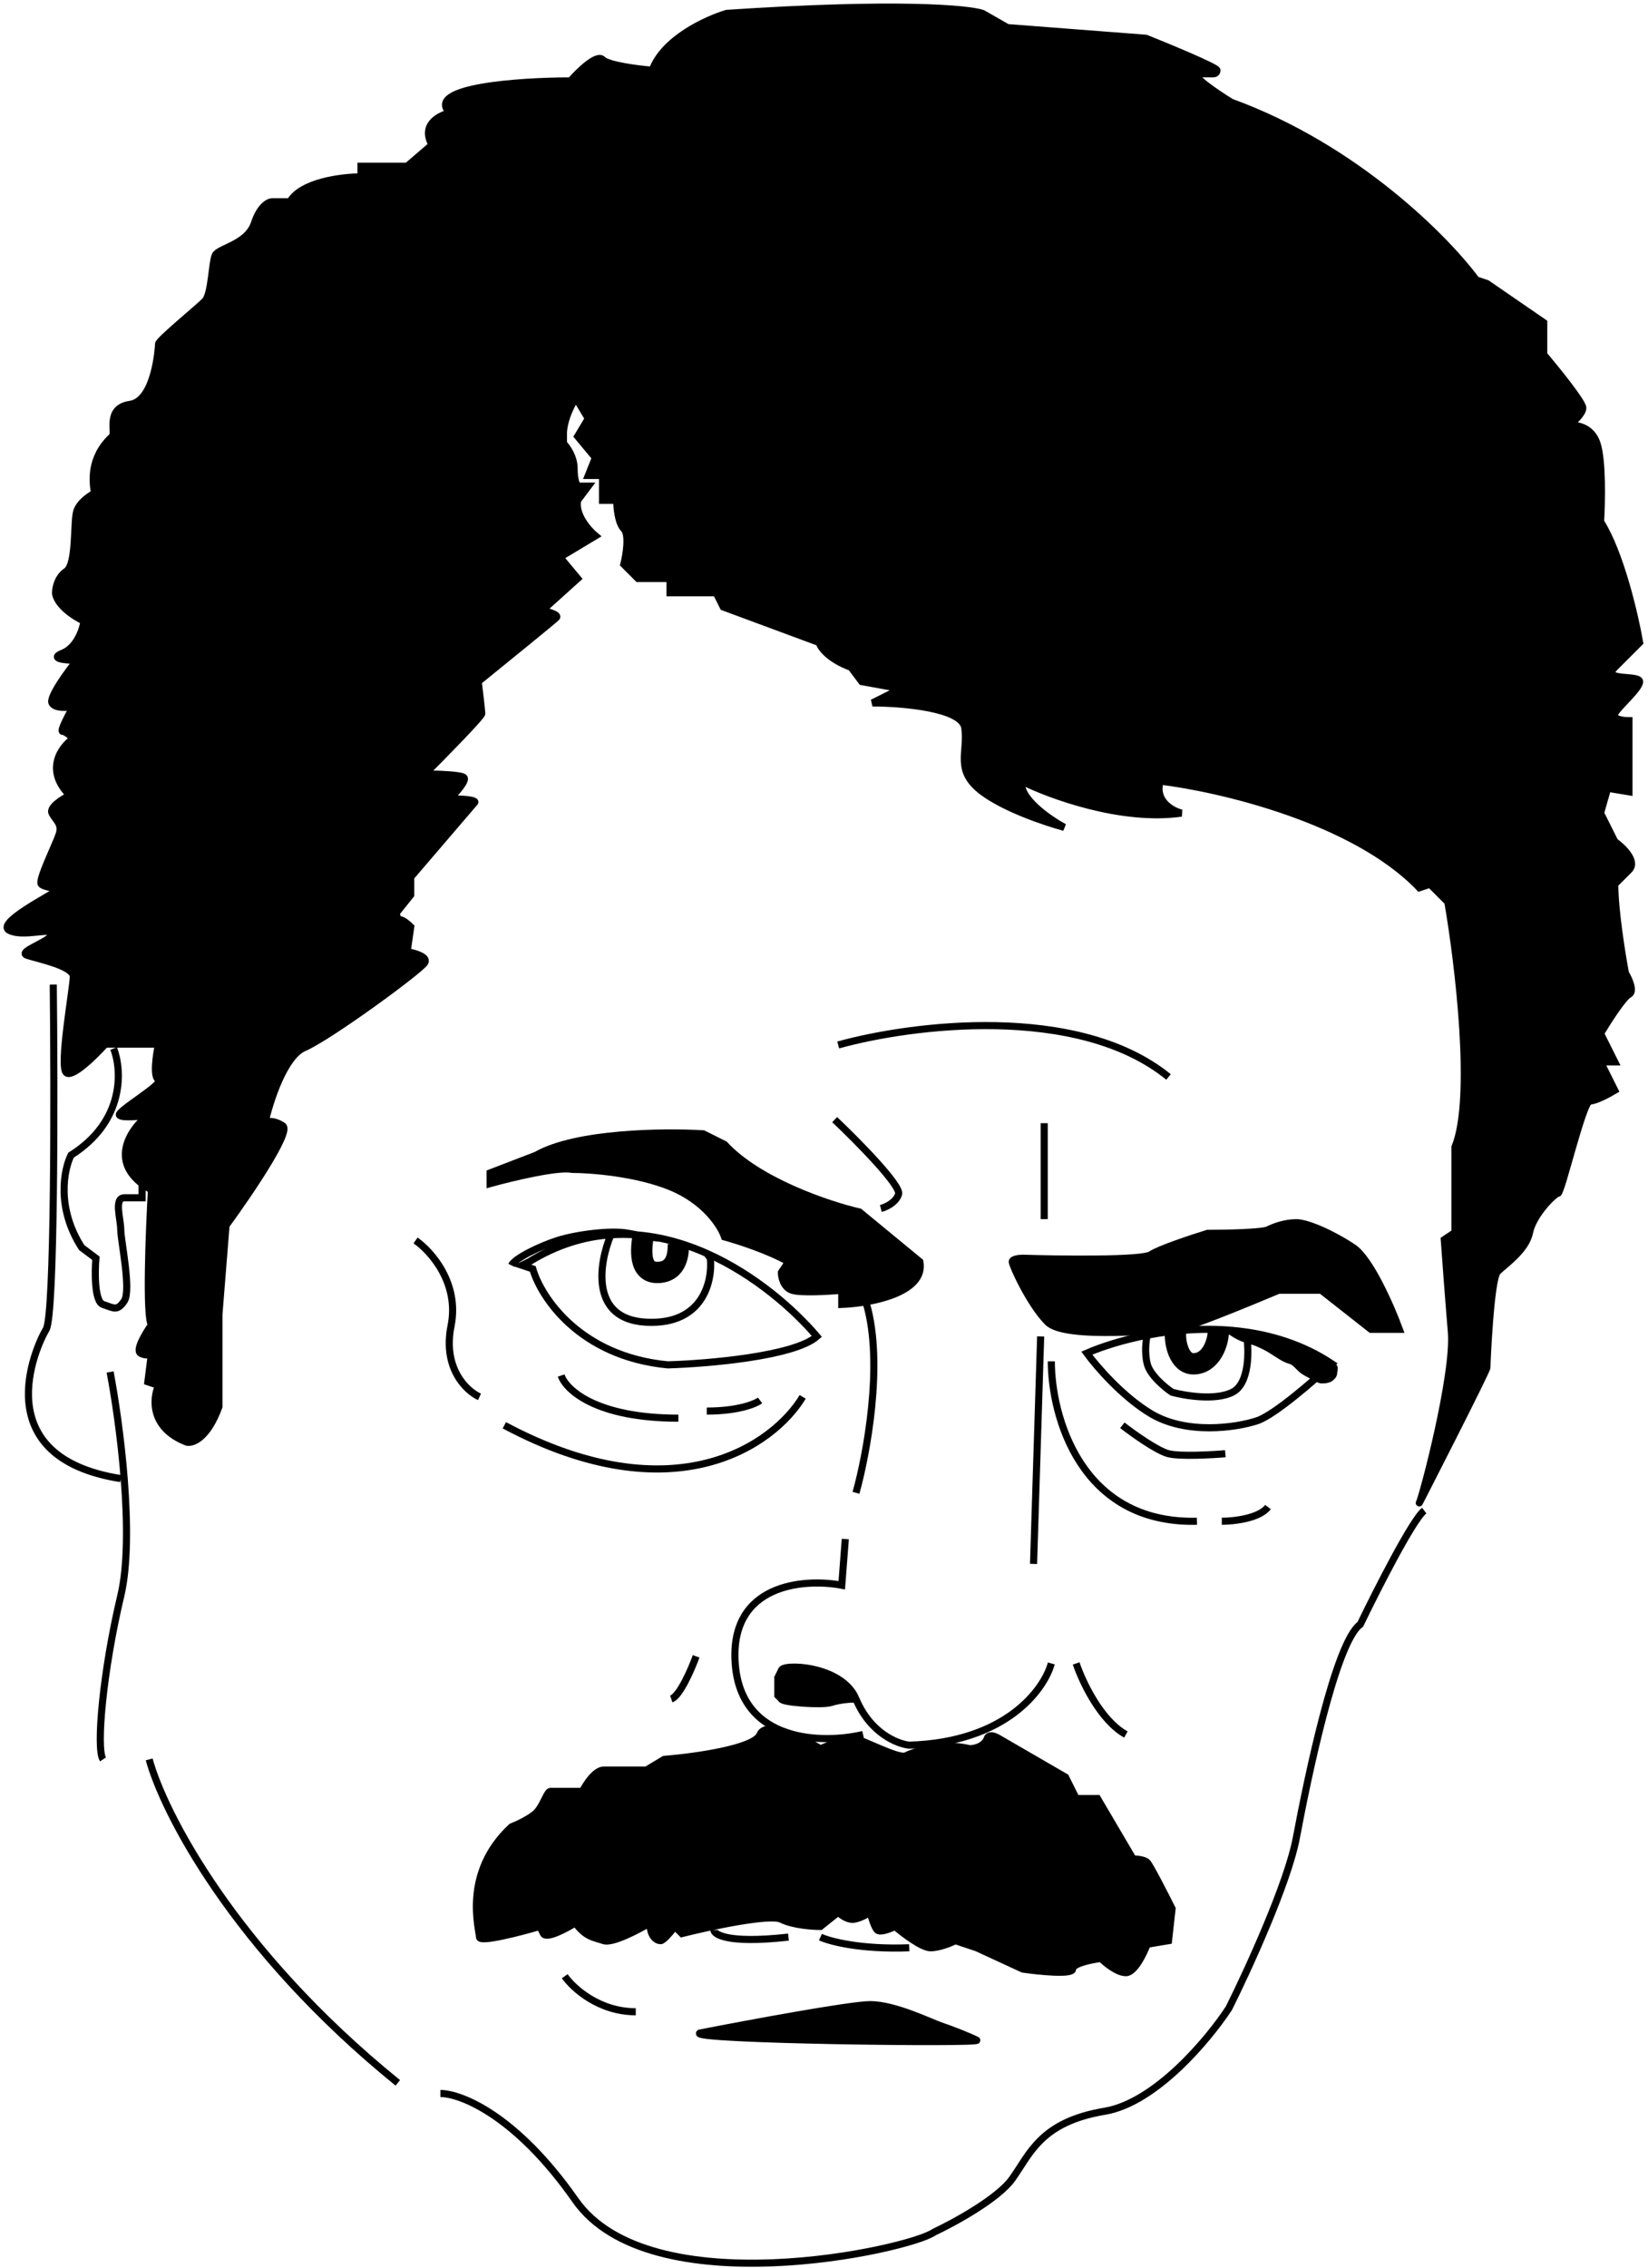 <svg width="232" height="319" viewBox="0 0 232 319" fill="none" xmlns="http://www.w3.org/2000/svg">
<path d="M7.5 138.5C7.667 153.833 7.7 185 6.5 187C5 189.5 -2 205 17 208M16 147.5C17.167 150.5 17.6 157.7 10 162.5C9 164.5 7.9 169.9 11.5 175.5L13.5 177C13.333 179 13.3 183.1 14.5 183.5C16 184 16.5 184.5 17.5 183C18.5 181.5 17 174.5 17 173C17 171.5 16 168.5 17.5 168.5C18.7 168.5 19.667 168.5 20 168.5V166.5M15.5 193C16.833 200 19 216.1 17 224.5C14.5 235 13.5 246 14.5 247.5M21 247.5C23 254.833 32.8 274.2 56 293M62 294.5C64.833 294.5 72.6 297.5 81 309.5C91.5 324.5 128 316.5 131.5 314C134.333 312.667 140.5 309.3 142.5 306.5C145 303 146.5 298.5 155.5 297C162.7 295.8 170.167 286.833 173 282.5C175.667 277.167 181.3 264.9 182.5 258.5C184 250.5 188 231 191.5 228.5C193.833 223.667 198.9 213.7 200.5 212.5" stroke="black"/>
<path d="M150 250L140.5 244.5C139.478 243.909 139.074 244.254 139 244.5C138.6 245.7 137.167 246 136.5 246C132.5 245 128.5 246.5 127.5 247C126.5 247.5 121 244.5 120 244.5C119.2 244.5 116.667 245.5 115.5 246C113 244.5 107.8 242 107 244C106.2 246 97.667 247.167 93.5 247.5L91 249H85C83.8 249 82.5 251 82 252H77.5C77 252 76.5 254 75.5 255C74.7 255.8 72.833 256.667 72 257C65 263.5 67.5 271.5 67.5 272.5C67.5 273.3 73.167 271.833 76 271L76.5 272C76.9 272.8 79.667 271.333 81 270.5C82.5 272.5 83.5 272.5 85 273C86.2 273.4 89.833 271.5 91.5 270.5C91.5 272.5 92.5 273 93 273C93.4 273 94.5 271.667 95 271L96 272C100 271 108.4 269.2 110 270C111.6 270.8 114.333 271 115.5 271L118 269C118.333 269.333 119.2 270 120 270C120.8 270 122 269.333 122.5 269C122.667 269.667 123.1 271.1 123.5 271.5C123.9 271.9 125.333 271.333 126 271C127.167 272 129.8 274 131 274C132.2 274 133.833 273.333 134.5 273L137.5 274L144 277C146.333 277.333 151 277.8 151 277C151 276.2 153.667 275.667 155 275.5C155.667 276.167 157.3 277.5 158.5 277.5C159.7 277.5 161 274.833 161.5 273.5L164.5 273L165 268.5C164 266.5 161.9 262.4 161.5 262C161.1 261.6 160 261.5 159.5 261.5L154.5 253H151.5L150 250Z" fill="black"/>
<path d="M122.5 282C119.7 282 105.333 284.667 98.5 286C97 287 138.5 287.5 137.5 287C136.5 286.5 134 285.5 132.5 285C131 284.5 126 282 122.5 282Z" fill="black"/>
<path d="M115.5 272.5C116.833 273.111 121.2 274.267 128 274M100.5 271.5C100.5 272 102 273.5 111 272.5M79.5 278C80.667 279.667 84.3 283 89.5 283M140.5 244.5L150 250L151.5 253H154.5L159.5 261.5C160 261.5 161.1 261.6 161.5 262C161.9 262.4 164 266.5 165 268.5L164.5 273L161.5 273.5C161 274.833 159.7 277.5 158.5 277.5C157.3 277.5 155.667 276.167 155 275.5C153.667 275.667 151 276.2 151 277C151 277.8 146.333 277.333 144 277L137.5 274L134.5 273C133.833 273.333 132.2 274 131 274C129.8 274 127.167 272 126 271C125.333 271.333 123.9 271.9 123.5 271.5C123.1 271.1 122.667 269.667 122.5 269C122 269.333 120.8 270 120 270C119.2 270 118.333 269.333 118 269L115.5 271C114.333 271 111.6 270.8 110 270C108.4 269.2 100 271 96 272L95 271C94.5 271.667 93.4 273 93 273C92.5 273 91.5 272.5 91.5 270.5C89.833 271.5 86.2 273.4 85 273C83.5 272.5 82.5 272.5 81 270.5C79.667 271.333 76.9 272.8 76.5 272C76.1 271.2 76 271 76 271C73.167 271.833 67.5 273.3 67.5 272.5C67.5 271.5 65 263.5 72 257C72.833 256.667 74.7 255.8 75.5 255C76.5 254 77 252 77.5 252C77.9 252 80.667 252 82 252C82.5 251 83.8 249 85 249C86.2 249 89.5 249 91 249L93.5 247.5C97.667 247.167 106.2 246 107 244C107.8 242 113 244.5 115.5 246C116.667 245.5 119.2 244.5 120 244.5C121 244.5 126.5 247.5 127.5 247C128.5 246.5 132.5 245 136.5 246C137.167 246 138.6 245.7 139 244.5C139.074 244.254 139.478 243.909 140.5 244.5ZM98.5 286C105.333 284.667 119.7 282 122.5 282C126 282 131 284.5 132.5 285C134 285.5 136.5 286.5 137.5 287C138.5 287.5 97 287 98.5 286Z" stroke="black"/>
<path d="M107 197C106.333 197.5 103.9 198.5 99.5 198.5" stroke="black"/>
<path d="M82.82 58.883L81.32 56.383H80.82C79.62 58.383 79.32 60.217 79.32 60.883V62.383C79.82 62.883 80.82 64.284 80.82 65.883C80.82 67.484 81.154 68.217 81.32 68.383H82.82L81.32 70.383C80.92 72.383 82.82 74.55 83.82 75.383L78.82 78.383L81.32 81.383L76.32 85.883C77.154 86.05 78.72 86.484 78.32 86.883C77.92 87.284 70.82 93.05 67.32 95.883C67.487 97.217 67.82 99.984 67.82 100.383C67.82 100.783 62.487 106.217 59.82 108.883C61.487 108.883 64.92 108.983 65.32 109.383C65.72 109.783 64.154 111.55 63.32 112.383C66.52 112.383 66.987 112.717 66.82 112.883L57.82 123.383V125.883L55.82 128.383C55.82 128.717 55.92 129.383 56.32 129.383C56.72 129.383 57.487 130.05 57.82 130.383L57.32 133.883C58.32 134.05 60.22 134.583 59.82 135.383C59.32 136.383 46.32 145.883 42.82 147.383C40.02 148.583 37.987 154.883 37.32 157.883C37.654 157.717 38.62 157.583 39.82 158.383C41.02 159.183 34.987 168.05 31.82 172.383L30.82 184.883V197.883C29.22 202.283 27.154 203.05 26.32 202.883C21.12 200.883 21.487 196.717 22.32 194.883L20.82 194.383L21.32 190.383C21.154 190.55 20.62 190.783 19.82 190.383C19.02 189.983 20.487 187.55 21.32 186.383C20.52 185.183 20.987 173.217 21.32 167.383C14.92 163.783 18.32 158.883 20.82 156.883C19.654 157.05 17.22 157.283 16.82 156.883C16.32 156.383 23.32 152.383 22.32 151.883C21.52 151.483 21.987 148.383 22.32 146.883H14.82C13.32 148.55 10.12 151.683 9.32 150.883C8.321 149.883 10.32 138.883 10.32 137.383C10.32 135.883 5.32 134.883 3.82 134.383C2.32 133.883 7.32 132.383 7.32 131.383C7.32 130.383 3.32 131.883 1.32 130.883C-0.68 129.883 7.32 125.883 7.82 125.383C8.32 124.883 6.32 124.883 5.82 124.383C5.32 123.883 7.82 118.883 8.32 117.383C8.82 115.883 7.82 115.383 7.32 114.383C6.92 113.583 8.82 112.383 9.82 111.883C6.22 108.283 8.653 105.05 10.32 103.883C9.987 103.55 9.22 102.883 8.82 102.883C8.42 102.883 9.654 100.55 10.32 99.383C9.487 99.55 7.72 99.683 7.32 98.883C6.92 98.084 9.487 94.55 10.82 92.883C9.32 92.883 6.82 92.683 8.82 91.883C10.82 91.084 11.654 88.55 11.82 87.383C8.62 85.784 7.82 84.05 7.82 83.383C7.82 82.717 8.12 81.183 9.32 80.383C10.82 79.383 10.32 73.383 10.82 71.883C11.22 70.683 12.654 69.717 13.32 69.383C12.32 64.383 15.32 61.883 15.82 61.383C16.32 60.883 14.82 57.383 18.32 56.883C21.82 56.383 22.32 48.883 22.32 48.383C22.32 47.883 27.82 43.383 28.82 42.383C29.82 41.383 29.82 36.883 30.32 35.883C30.82 34.883 34.82 34.383 35.82 31.384C36.62 28.983 37.82 28.384 38.32 28.384H40.82C42.42 25.584 48.154 24.884 50.82 24.884V23.384H57.32L60.82 20.384C59.22 17.584 61.82 16.217 63.32 15.883C59.72 12.284 73.153 11.383 80.32 11.383C81.487 10.05 84.02 7.583 84.82 8.383C85.62 9.183 89.82 9.717 91.82 9.883C93.42 5.483 99.487 2.717 102.32 1.883C126.32 0.283 136.32 1.217 138.32 1.883L141.82 3.883L161.32 5.383C164.654 6.717 171.32 9.483 171.32 9.883C171.32 10.283 170.987 10.383 170.82 10.383H168.82C167.22 10.383 171.154 13.05 173.32 14.383C190.92 20.783 203.654 33.717 207.82 39.383L209.32 39.883L217.32 45.383V49.883C219.154 52.05 222.82 56.583 222.82 57.383C222.82 58.183 221.487 59.383 220.82 59.883C221.82 59.717 224.02 59.983 224.82 62.383C225.62 64.783 225.487 70.717 225.32 73.383C228.12 77.783 230.154 86.55 230.82 90.383L227.32 93.883C225.32 95.883 230.82 94.883 230.82 95.883C230.82 96.883 227.82 99.383 227.32 100.383C226.92 101.183 228.487 101.383 229.32 101.383V111.383L226.32 110.883L225.32 114.383L227.32 118.383C228.487 119.217 230.52 121.183 229.32 122.383L227.32 124.383C227.32 127.983 228.32 134.217 228.82 136.883C229.32 137.717 230.12 139.483 229.32 139.883C228.52 140.283 226.32 143.717 225.32 145.383L227.32 149.383H225.32L227.32 153.383C226.487 153.883 224.62 154.883 223.82 154.883C222.82 154.883 219.82 167.883 219.32 167.883C218.82 167.883 215.82 170.883 215.32 173.383C214.82 175.883 211.82 177.883 210.82 178.883C209.82 179.883 209.32 191.883 209.32 192.383C209.32 192.883 199.32 212.383 199.82 211.383C200.32 210.383 204.82 193.383 204.32 187.383C203.92 182.583 203.487 176.717 203.32 174.383L204.82 173.383V161.383C207.62 154.583 205.32 135.55 203.82 126.883L201.32 124.383L199.82 124.883C190.62 115.283 171.654 110.883 163.32 109.883C162.52 112.683 164.987 114.05 166.32 114.383C157.92 115.583 147.82 111.883 143.82 109.883C143.42 112.283 147.654 115.217 149.82 116.383C147.32 115.717 141.52 113.783 138.32 111.383C134.32 108.383 136.32 105.883 135.82 102.383C135.42 99.583 126.987 98.883 122.82 98.883L126.82 96.883L121.32 95.883L119.82 93.883C116.62 92.683 115.487 91.05 115.32 90.383L101.82 85.383L100.82 83.383H94.32V81.383H89.82L87.82 79.383C88.153 78.05 88.62 75.183 87.82 74.383C87.02 73.583 86.82 71.383 86.82 70.383H84.82V66.883H82.82L83.82 64.383L81.32 61.383L82.82 58.883Z" fill="black" stroke="black"/>
<path d="M162 176.5C160.8 177.3 149.5 177.167 144 177C143.5 177 142.5 177.1 142.5 177.5C142.5 178 145 183.5 147.5 186C150 188.5 164 187 165.5 187C166.7 187 175.667 183.333 180 181.5H186L193 187H197C195.833 183.833 192.9 177.1 190.5 175.5C187.5 173.5 184 172 182.5 172C181 172 179.5 172.5 178.5 173C177.7 173.4 172.5 173.5 170 173.5C167.833 174.167 163.2 175.7 162 176.5Z" fill="black" stroke="black"/>
<path d="M121 170.5L129.5 177.5C130.3 181.9 122.5 183.333 118.5 183.5V181.5C116.667 181.667 112.7 181.9 111.5 181.5C110.3 181.1 110 179.667 110 179L111 177.5C108.2 175.9 103.833 174.5 102 174C101.5 172.5 99.3 169 94.5 167C89.7 165 83.167 164.5 80.5 164.5C78.5 164.1 72 165.667 69 166.5V165L75.5 162.5C81.1 159.3 93.5 159.167 99 159.5L102 161C106.8 166.2 116.667 169.5 121 170.5Z" fill="black" stroke="black"/>
<path d="M172 214C173.667 214 177.3 213.6 178.5 212" stroke="black"/>
<path d="M148 191.5C148 199.167 152.1 214.4 168.5 214" stroke="black"/>
<path d="M158 200.5C159.5 201.667 162.9 204.1 164.5 204.5C166.1 204.9 170.5 204.667 172.5 204.5" stroke="black"/>
<path d="M175.5 187.852C175.833 190.018 175.9 194.652 173.5 195.852C171.1 197.052 166.833 196.352 165 195.852C164 195.185 161.9 193.452 161.5 191.852C161.1 190.252 161.333 188.501 161.5 187.826M161.5 187.826C158.01 188.493 155.038 189.463 153 190.352C154.333 192.185 158 196.452 162 198.852C167 201.852 174 200.852 177 199.852C179.4 199.052 185 194.185 187.5 191.852C179.263 186.36 169.14 186.366 161.5 187.826Z" stroke="black"/>
<path d="M165.5 187.352C165.333 188.852 166 191.852 168 191.852C170.5 191.852 171.5 188.852 171.5 187.352" stroke="black" stroke-width="3"/>
<path d="M174.117 187.453C174.835 187.826 175.497 188.247 176.243 188.57C176.902 188.856 177.564 189.139 178.205 189.463C179.198 189.965 180.061 190.689 181.067 191.166C181.39 191.319 181.847 191.397 182.136 191.601C182.65 191.964 183.029 192.514 183.568 192.869C184.215 193.294 184.918 193.59 185.59 193.968C186.146 194.281 186.546 194.062 186.977 193.63C187.401 193.206 187.746 193.075 187.683 192.411C187.619 191.741 186.71 191.49 186.186 191.301C185.648 191.107 185.072 191.017 184.521 190.866C184.127 190.758 183.806 190.555 183.437 190.389C182.571 190 181.641 189.9 180.737 189.583C180.227 189.405 179.702 189.26 179.195 189.073C178.619 188.86 178.052 188.757 177.462 188.574C177.043 188.444 176.612 188.376 176.195 188.248C176.037 188.199 175.856 188.162 175.707 188.094C175.381 187.946 176.146 188.146 176.21 188.169C177.619 188.684 178.914 189.448 180.26 190.086C181.54 190.692 182.68 191.532 183.853 192.314C184.416 192.688 185.038 193.056 185.729 193.056C185.966 193.056 185.488 192.829 185.421 192.782C184.787 192.345 184.115 192.043 183.407 191.743C182.402 191.318 181.464 190.798 180.493 190.303C178.787 189.435 177.014 188.87 175.212 188.315C174.762 188.177 174.299 187.934 173.914 187.708C173.531 187.482 173.237 187.183 172.767 187.183" stroke="black" stroke-linecap="round" stroke-linejoin="round"/>
<path d="M186.404 193.124C186.404 193.025 186.487 192.461 186.321 192.449C186.023 192.426 185.705 192.314 185.406 192.261C184.775 192.149 185.894 192.099 186.066 192.115C186.32 192.138 186.664 192.297 186.737 192.554C186.833 192.889 186.521 193.052 186.269 193.206C186.116 193.299 185.843 193.613 185.646 193.416C185.232 193.002 185.021 192.382 184.547 192.013C184.292 191.816 183.926 191.692 183.621 191.586C183.256 191.46 182.851 191.267 183.542 191.305C184.42 191.352 185.21 191.865 185.995 192.208C186.054 192.235 186.26 192.314 186.096 192.314C185.737 192.314 185.429 192.05 185.121 191.893C184.548 191.602 184.066 191.282 183.448 191.083C183.158 190.99 182.875 190.761 182.589 190.697C182.123 190.593 181.759 190.565 181.393 190.236C181.171 190.036 180.842 190.039 180.59 189.913C180.222 189.729 179.872 189.563 179.521 189.347C179.386 189.264 179.206 189.141 179.045 189.141" stroke="black" stroke-linecap="round" stroke-linejoin="round"/>
<path d="M187.619 193.326C187.757 192.993 187.821 192.829 187.821 192.482C187.821 192.247 187.673 192.296 187.551 192.145C187.351 191.894 187.444 192.207 187.585 192.347C187.787 192.549 187.754 192.716 187.754 192.989C187.754 193.45 187.591 193.591 187.266 193.851C187.083 193.998 186.513 194.157 186.336 194.069" stroke="black" stroke-linecap="round" stroke-linejoin="round"/>
<path d="M79 193.5C79.667 195.5 83.9 199.5 95.5 199.5M113 196.5C109 203.167 95 213.3 71 200.5M58.5 174.5C60.667 176 64.7 180.5 63.5 186.5C62.3 192.5 65.667 195.667 67.5 196.5" stroke="black"/>
<path d="M90.5 174C90.5 174.5 89.5 179 92.5 179C95.5 179 95.5 176 95.5 175" stroke="black" stroke-width="3"/>
<path d="M86 173.699C82.24 173.957 78.364 175.108 74.5 177.5L73.5 178L75 178.5C76.167 182.5 81.6 190.8 94 192C99.667 191.833 111.8 190.8 115 188C111.815 184.257 106.263 179.32 99.5 176.318M86 173.699C84.333 177.633 83 185.6 91 186C99 186.4 100.333 180.167 100 177L99.5 176.318M86 173.699C88.392 173.535 90.736 173.731 93 174.199M99.5 176.318C97.435 175.401 95.258 174.665 93 174.199M72 178C72.5 177 76 175.301 78.5 174.5C81 173.699 86 173 88.5 173.5C90.5 173.9 92.333 174.133 93 174.199" stroke="black"/>
<path d="M110 235C110 234 118.5 234.2 120.5 239C119.833 239 118.2 239.1 117 239.5C115.8 239.9 110 239.5 110 239L109.5 238.5V237V236L110 235Z" fill="black"/>
<path d="M147 158V171.5M117.5 157.5C120.667 160.5 126.9 166.8 126.5 168C126.1 169.2 124.667 169.833 124 170M146.5 188L145.5 220M148 234C147 237.667 141.6 245.1 128 245.5C126.333 245.333 122.5 243.8 120.5 239M120.5 239C118.5 234.2 110 234 110 235L109.5 236V237V238.5L110 239C110 239.5 115.8 239.9 117 239.5C118.2 239.1 119.833 239 120.5 239ZM119 216.5L118.5 223C113.167 222 102.7 222.8 103.5 234C104.3 245.2 115.833 245.333 121.5 244M151.5 234C152.333 236.5 154.9 242 158.5 244M98 233C97.333 234.833 95.7 238.6 94.5 239M120.5 210C122 204.667 124.4 191.9 122 183.5M118 147C128.167 144.167 151.7 141.1 164.5 151.5" stroke="black"/>
</svg>

